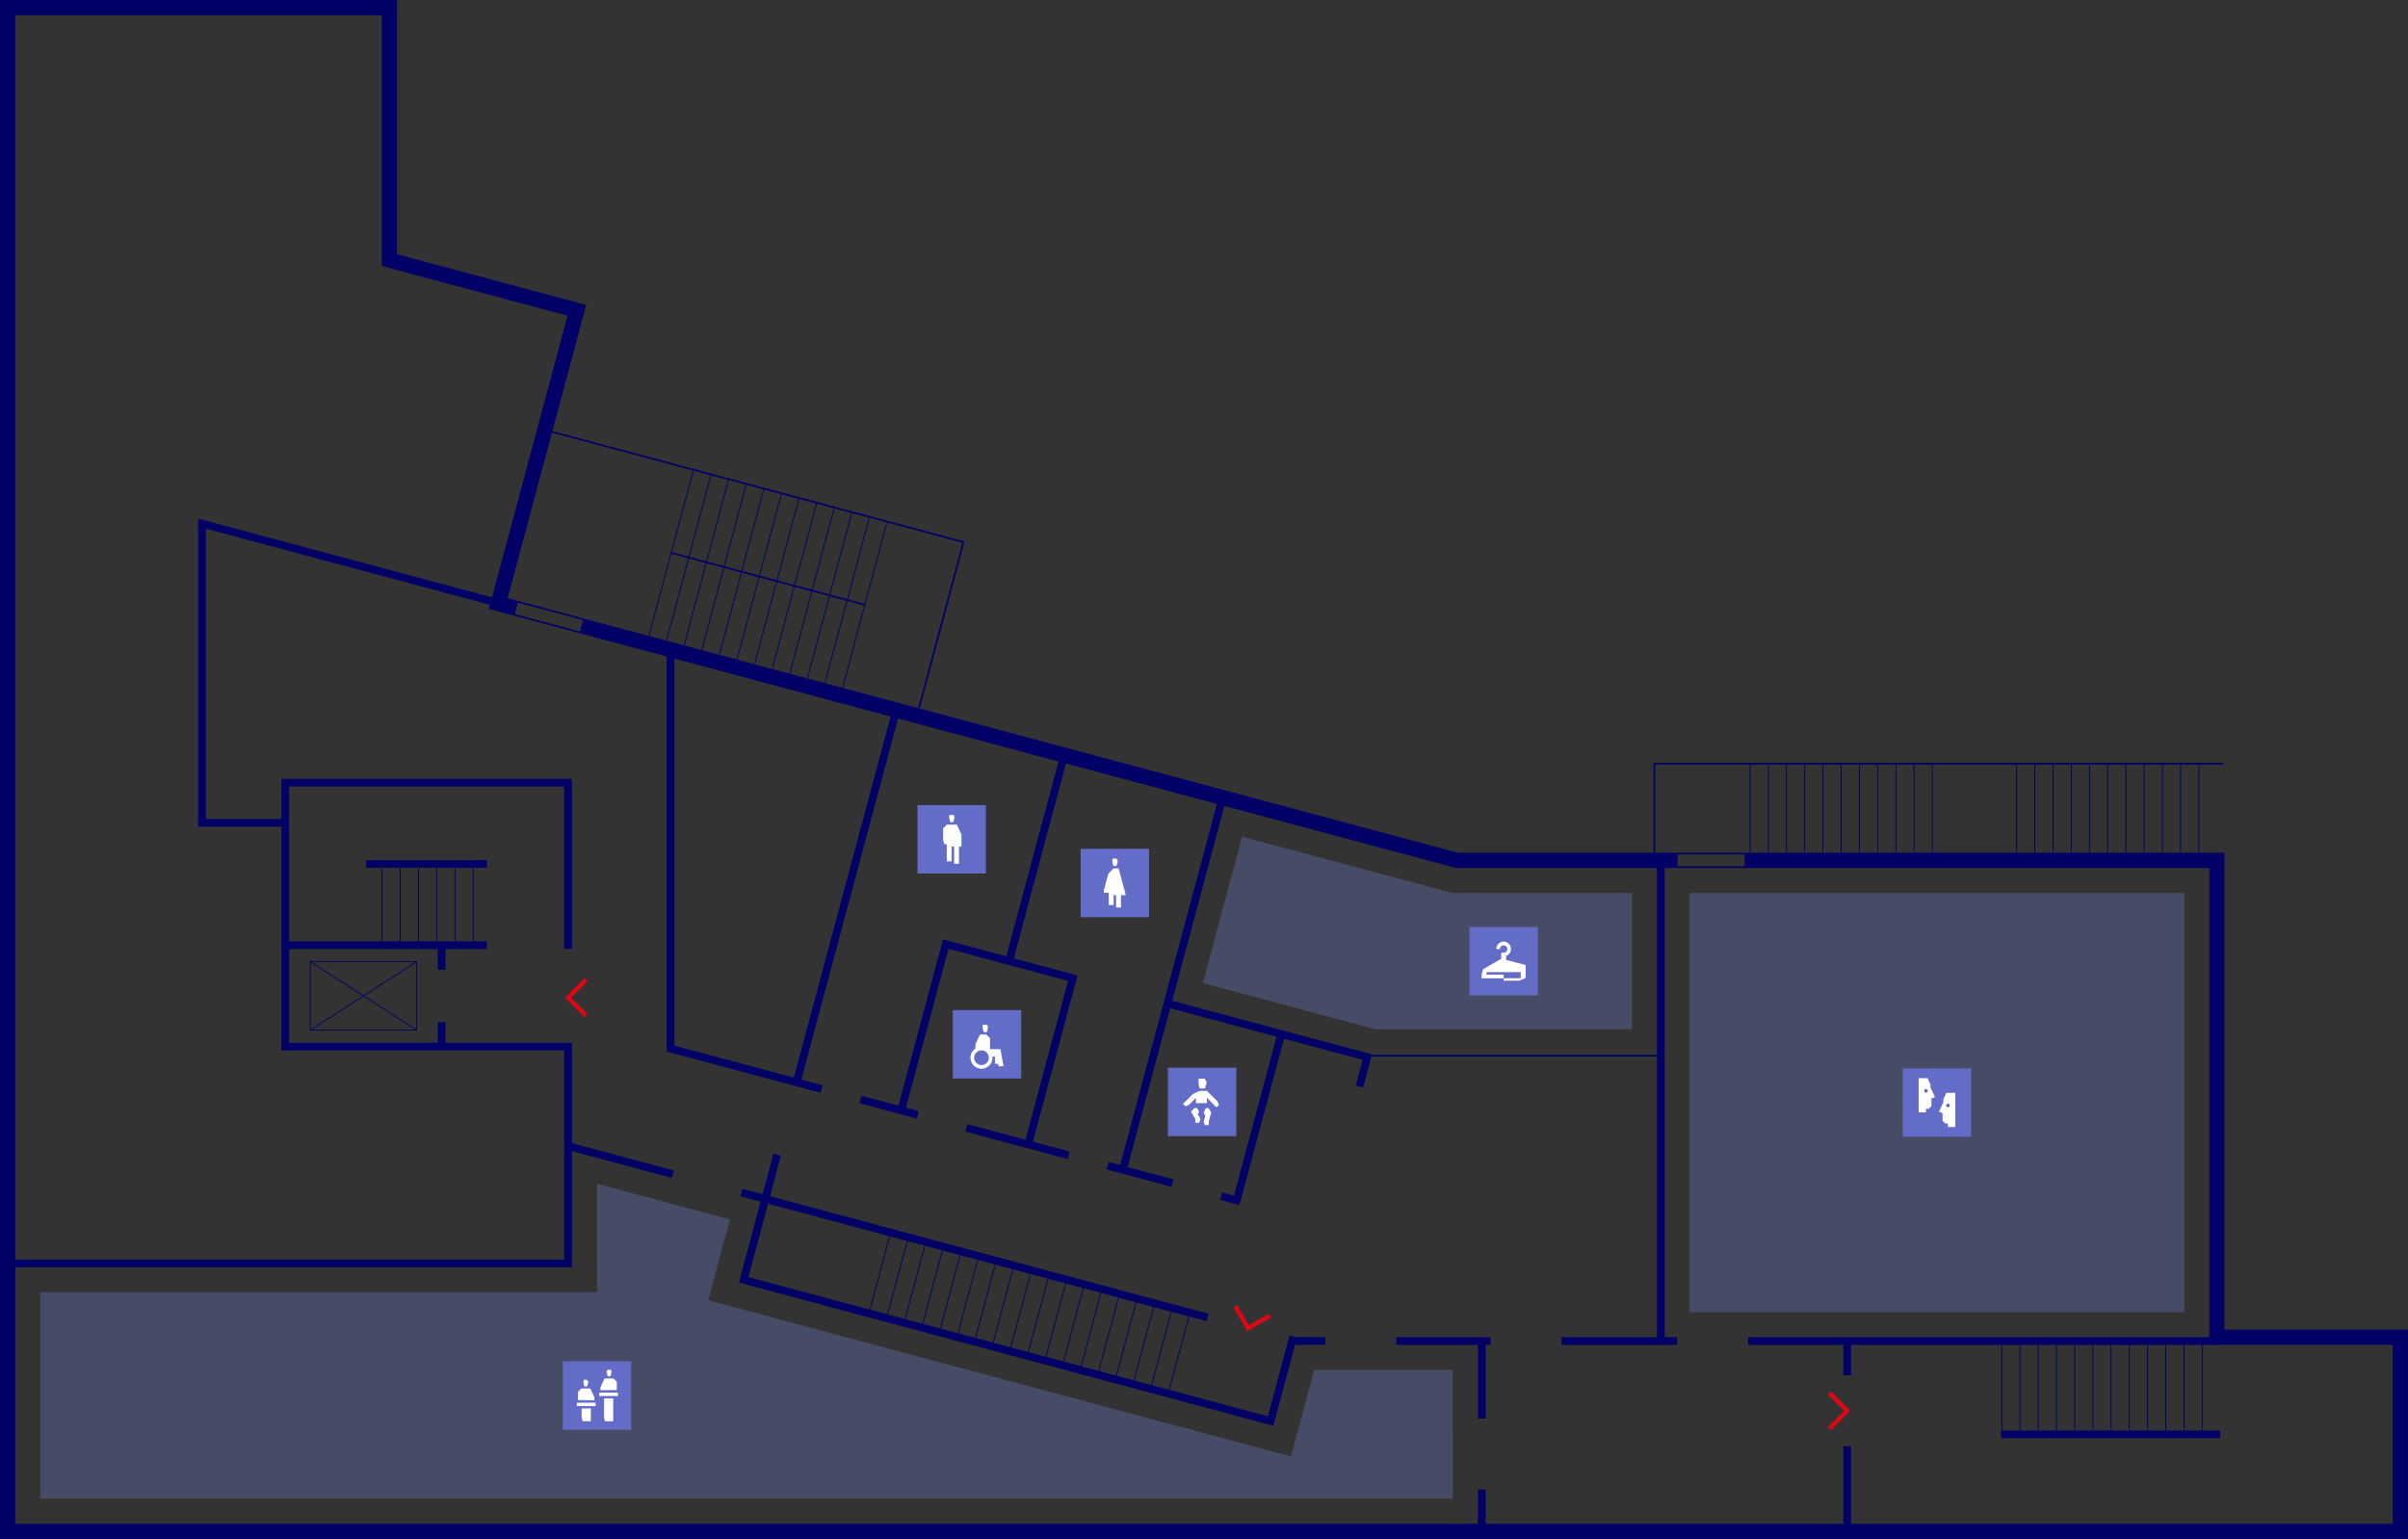 <svg id="Plan-01" xmlns="http://www.w3.org/2000/svg" viewBox="0 0 2816 1800"><rect x="0" y="0" width="2816" height="1800" fill="#333333" stroke="none"/><defs><style>.cls-1{fill:#7588dc;opacity:0.3;}.cls-2,.cls-3,.cls-4,.cls-5{fill:none;stroke-miterlimit:10;}.cls-2{stroke:#e20613;stroke-width:5px;}.cls-3,.cls-4,.cls-5{stroke:#006;}.cls-3{stroke-width:9px;}.cls-5{stroke-width:2px;}.cls-6{fill:#006;}.cls-7{fill:#636cc7;}.cls-8{fill:#fff;}</style></defs><rect class="cls-1" x="1976.01" y="1044.49" width="578.31" height="490.2"/><polygon class="cls-1" points="1908.41 1044.49 1908.41 1203.85 1608.39 1203.85 1406.63 1149.77 1452.57 978.53 1698.71 1044.49 1908.41 1044.49"/><polygon class="cls-1" points="1699.03 1602.29 1699.07 1752.87 47.13 1752.87 47.13 1511.41 698.13 1511.41 698.13 1384.56 853.58 1426.21 828.2 1520.79 1509.8 1703.45 1536.94 1602.29 1699.03 1602.29"/><polyline class="cls-2" points="685.26 1145.94 664.31 1166.88 685.26 1187.83"/><polyline class="cls-2" points="2139.3 1670.94 2160.24 1650 2139.3 1629.06"/><polyline class="cls-2" points="1444.71 1527.94 1459.51 1553.59 1485.16 1538.78"/><line class="cls-3" x1="2044.29" y1="1568.47" x2="2592.27" y2="1568.47"/><line class="cls-3" x1="1826.1" y1="1568.47" x2="1961.18" y2="1568.47"/><line class="cls-3" x1="1632.95" y1="1568.47" x2="1742.99" y2="1568.47"/><line class="cls-3" x1="867.06" y1="1394.82" x2="1412.09" y2="1540.88"/><line class="cls-3" x1="664.31" y1="1340.48" x2="786.78" y2="1373.3"/><line class="cls-3" x1="516.49" y1="1134.2" x2="516.49" y2="1105.41"/><line class="cls-3" x1="516.49" y1="1224.14" x2="516.49" y2="1195.35"/><line class="cls-3" x1="569.33" y1="1105.41" x2="333.64" y2="1105.41"/><polyline class="cls-3" points="8.01 1477.64 664.31 1477.64 664.31 1224.14 333.64 1224.14 333.64 1195.35 333.64 1134.2 333.64 915.43 664.31 915.43 664.31 1109.63"/><line class="cls-3" x1="1942.24" y1="1006.27" x2="1942.24" y2="1568.47"/><line class="cls-4" x1="2340.92" y1="1568.47" x2="2340.92" y2="1677.58"/><line class="cls-4" x1="2362.23" y1="1568.47" x2="2362.23" y2="1677.58"/><line class="cls-4" x1="2383.54" y1="1568.47" x2="2383.54" y2="1677.58"/><line class="cls-4" x1="2404.86" y1="1568.47" x2="2404.86" y2="1677.58"/><line class="cls-4" x1="2426.17" y1="1568.47" x2="2426.17" y2="1677.58"/><line class="cls-4" x1="2447.48" y1="1568.47" x2="2447.48" y2="1677.58"/><line class="cls-4" x1="2468.8" y1="1568.47" x2="2468.8" y2="1677.58"/><line class="cls-4" x1="2490.11" y1="1568.47" x2="2490.11" y2="1677.58"/><line class="cls-4" x1="2511.42" y1="1568.47" x2="2511.42" y2="1677.58"/><line class="cls-4" x1="2532.73" y1="1568.47" x2="2532.73" y2="1677.58"/><line class="cls-4" x1="2554.05" y1="1568.47" x2="2554.05" y2="1677.58"/><line class="cls-4" x1="2575.36" y1="1568.47" x2="2575.36" y2="1677.58"/><line class="cls-4" x1="1263.22" y1="1602.36" x2="1288.57" y2="1507.78"/><line class="cls-4" x1="1283.8" y1="1607.88" x2="1309.15" y2="1513.29"/><line class="cls-4" x1="1304.39" y1="1613.39" x2="1329.74" y2="1518.81"/><line class="cls-4" x1="1324.98" y1="1618.91" x2="1350.33" y2="1524.33"/><line class="cls-4" x1="1345.56" y1="1624.43" x2="1370.91" y2="1529.84"/><line class="cls-4" x1="1366.15" y1="1629.94" x2="1391.5" y2="1535.36"/><line class="cls-4" x1="1016.18" y1="1536.15" x2="1041.53" y2="1441.57"/><line class="cls-4" x1="1036.76" y1="1541.67" x2="1062.11" y2="1447.09"/><line class="cls-4" x1="1057.35" y1="1547.19" x2="1082.7" y2="1452.61"/><line class="cls-4" x1="1077.94" y1="1552.71" x2="1103.29" y2="1458.12"/><line class="cls-4" x1="1098.52" y1="1558.22" x2="1123.87" y2="1463.64"/><line class="cls-4" x1="1119.11" y1="1563.74" x2="1144.46" y2="1469.16"/><line class="cls-4" x1="1139.7" y1="1569.26" x2="1165.05" y2="1474.67"/><line class="cls-4" x1="1160.28" y1="1574.77" x2="1185.63" y2="1480.19"/><line class="cls-4" x1="1180.87" y1="1580.29" x2="1206.22" y2="1485.71"/><line class="cls-4" x1="1201.46" y1="1585.81" x2="1226.81" y2="1491.22"/><line class="cls-4" x1="1222.04" y1="1591.33" x2="1247.39" y2="1496.74"/><line class="cls-4" x1="1242.63" y1="1596.84" x2="1267.98" y2="1502.26"/><line class="cls-4" x1="446.71" y1="1010.42" x2="446.71" y2="1105.41"/><line class="cls-4" x1="468.02" y1="1010.42" x2="468.02" y2="1105.41"/><line class="cls-4" x1="489.33" y1="1010.42" x2="489.33" y2="1105.41"/><line class="cls-4" x1="510.65" y1="1010.42" x2="510.65" y2="1105.41"/><line class="cls-4" x1="531.96" y1="1010.42" x2="531.96" y2="1105.41"/><line class="cls-4" x1="553.27" y1="1010.42" x2="553.27" y2="1105.41"/><line class="cls-3" x1="569.33" y1="1010.42" x2="427.96" y2="1010.42"/><line class="cls-3" x1="2596.27" y1="1677.58" x2="2340.29" y2="1677.58"/><path class="cls-3" d="M1173.53,1365.92c44.22-165,100.93-376.67,116.73-435.62" transform="translate(-242 -100)"/><path class="cls-3" d="M1150.86,1450.52c-20.53,76.6-37.1,138.43-39.23,146.36L1727.93,1762l25.35-94.58,3.76,1h34.8" transform="translate(-242 -100)"/><path class="cls-3" d="M1555.15,1468.19c37.73-140.79,89.44-333.79,116.73-435.63" transform="translate(-242 -100)"/><path class="cls-3" d="M1422,1224.06c24.27-90.58,50-186.75,64.62-241.14" transform="translate(-242 -100)"/><path class="cls-3" d="M1444.45,1438.52c19.78-73.82,38.93-145.26,52.12-194.48L1348,1204.23h0l-52.11,194.48" transform="translate(-242 -100)"/><path class="cls-3" d="M1670,1499l18.26,4.89h0l52.12-194.48" transform="translate(-242 -100)"/><line class="cls-3" x1="1295.29" y1="1363.41" x2="1371.09" y2="1383.72"/><line class="cls-3" x1="1130.11" y1="1319.14" x2="1249.89" y2="1351.24"/><line class="cls-3" x1="1006.27" y1="1285.95" x2="1073.16" y2="1303.87"/><polyline class="cls-3" points="784.14 759.53 784.14 1226.42 960.88 1273.78"/><line class="cls-3" x1="2160.24" y1="1691.55" x2="2160.24" y2="1791.21"/><line class="cls-3" x1="2160.24" y1="1568.47" x2="2160.24" y2="1608.44"/><line class="cls-3" x1="1732.85" y1="1659.11" x2="1732.85" y2="1568.47"/><line class="cls-3" x1="1732.85" y1="1791.21" x2="1732.85" y2="1742.22"/><line class="cls-5" x1="1592.82" y1="1234.69" x2="1942.12" y2="1234.69"/><polyline class="cls-3" points="581.17 704.89 236.24 612.46 236.24 962.35 333.64 962.35"/><line class="cls-4" x1="2046.56" y1="893.26" x2="2046.56" y2="997.36"/><line class="cls-4" x1="2067.88" y1="893.26" x2="2067.88" y2="997.36"/><line class="cls-4" x1="2089.19" y1="893.26" x2="2089.19" y2="997.36"/><line class="cls-4" x1="2110.5" y1="893.26" x2="2110.5" y2="997.36"/><line class="cls-4" x1="2131.82" y1="893.26" x2="2131.82" y2="997.36"/><line class="cls-4" x1="2153.13" y1="893.26" x2="2153.13" y2="997.36"/><line class="cls-4" x1="2174.44" y1="893.26" x2="2174.44" y2="997.36"/><line class="cls-4" x1="2195.76" y1="893.26" x2="2195.76" y2="997.36"/><line class="cls-4" x1="2217.07" y1="893.26" x2="2217.07" y2="997.36"/><line class="cls-4" x1="2238.38" y1="893.26" x2="2238.38" y2="997.36"/><line class="cls-4" x1="2259.69" y1="893.26" x2="2259.69" y2="997.36"/><line class="cls-4" x1="2358.28" y1="893.26" x2="2358.28" y2="997.36"/><line class="cls-4" x1="2379.59" y1="893.26" x2="2379.59" y2="997.36"/><line class="cls-4" x1="2400.91" y1="893.26" x2="2400.91" y2="997.36"/><line class="cls-4" x1="2422.22" y1="893.26" x2="2422.22" y2="997.36"/><line class="cls-4" x1="2443.53" y1="893.26" x2="2443.53" y2="997.36"/><line class="cls-4" x1="2464.85" y1="893.26" x2="2464.85" y2="997.36"/><line class="cls-4" x1="2486.16" y1="893.26" x2="2486.16" y2="997.36"/><line class="cls-4" x1="2507.47" y1="893.26" x2="2507.47" y2="997.36"/><line class="cls-4" x1="2528.78" y1="893.26" x2="2528.78" y2="997.36"/><line class="cls-4" x1="2550.1" y1="893.26" x2="2550.1" y2="997.36"/><line class="cls-4" x1="2571.41" y1="893.26" x2="2571.41" y2="997.36"/><path class="cls-6" d="M847.52,804.85l76.42,20.47-3.58,13.34-76.42-20.47,3.58-13.34m-1.42-2.45-4.61,17.2,80.29,21.51,4.61-17.2L846.1,802.4Z" transform="translate(-242 -100)"/><polyline class="cls-5" points="2599.85 893.26 1934.67 893.26 1934.67 997.36"/><polyline class="cls-5" points="1074.64 828.48 1126.75 634 645.73 505.11"/><line class="cls-4" x1="810.98" y1="549.39" x2="758.87" y2="743.87"/><line class="cls-4" x1="831.57" y1="554.91" x2="779.46" y2="749.39"/><line class="cls-4" x1="852.16" y1="560.42" x2="800.05" y2="754.9"/><line class="cls-4" x1="872.75" y1="565.94" x2="820.63" y2="760.42"/><line class="cls-4" x1="893.33" y1="571.46" x2="841.22" y2="765.93"/><line class="cls-4" x1="913.92" y1="576.97" x2="861.81" y2="771.45"/><line class="cls-4" x1="934.51" y1="582.49" x2="882.4" y2="776.97"/><line class="cls-4" x1="955.09" y1="588" x2="902.98" y2="782.48"/><line class="cls-4" x1="975.68" y1="593.52" x2="923.57" y2="788"/><line class="cls-4" x1="996.27" y1="599.04" x2="944.16" y2="793.52"/><line class="cls-4" x1="1016.85" y1="604.55" x2="964.74" y2="799.03"/><line class="cls-4" x1="1037.44" y1="610.07" x2="985.33" y2="804.55"/><line class="cls-5" x1="1011.39" y1="707.31" x2="784.93" y2="646.63"/><polyline class="cls-3" points="1589.78 1270.83 1599.02 1236.35 1365.26 1173.71"/><path class="cls-6" d="M2282.15,1099.36v13.81H2203.8v-13.81h78.35m2-2H2201.8v17.81h82.35v-17.81Z" transform="translate(-242 -100)"/><path class="cls-6" d="M921.78,841.11l1020.53,273.45,2.26.61H2201.8v-17.81H1946.92L926.39,823.91ZM688.43,117.81V411.05l13.21,3.54,204.05,54.66L818.41,795l-4.61,17.2L831,816.79l10.48,2.81,4.61-17.2-10.48-2.81L927.5,456.66,706.25,397.39V100H242V1900H3058V1655.1H2843.45V1097.36h-559.3v17.81h541.49v557.75h214.55v209.28H259.81V117.81H688.43" transform="translate(-242 -100)"/><rect class="cls-4" x="362.84" y="1124.77" width="124.44" height="80"/><line class="cls-4" x1="362.84" y1="1124.77" x2="487.29" y2="1204.77"/><line class="cls-4" x1="362.84" y1="1204.77" x2="487.29" y2="1124.77"/><rect class="cls-7" x="1114.23" y="1181.38" width="80" height="80"/><path class="cls-8" d="M1396,1307.09l1.6-5.85-1.57-2.72h-4.8v4.29l1.18,4.28Zm16,20H1399.8v-12.86l-4.28-4.28H1388l-5.33,11.43v5a12.86,12.86,0,1,0,20,10.69,13.55,13.55,0,0,0-.08-1.43h2.94v8.57h3.78l.5,2.86h5.72Zm-22.22,18.57a8.57,8.57,0,1,1,8.58-8.57A8.58,8.58,0,0,1,1389.8,1345.66Z" transform="translate(-242 -100)"/><rect class="cls-7" x="1718.4" y="1084.17" width="80" height="80"/><path class="cls-8" d="M2003.46,1222.74l-.17,0V1218a8.57,8.57,0,1,0-11.45-8.07h4.29a4.29,4.29,0,1,1,4.29,4.29h-2.88v7.14l-21.32,12.31-1.53,5.73v4.82h25.71v-4.29h-20V1237h40v7.14h-20V1247H2019l7.15-3.34v-15Z" transform="translate(-242 -100)"/><rect class="cls-7" x="1263.75" y="992.77" width="80" height="80"/><path class="cls-8" d="M1547.67,1112.76l1.59-5.85-1.56-2.72h-4.8v4.29l1.17,4.28Zm2.51,2.86h-5.86l-6.22,6.23-5.21,19.44v2.9h5.72v14.31h5.71v-11.45h2.86v14.29h5.71v-14.29h5.72Z" transform="translate(-242 -100)"/><rect class="cls-7" x="1072.94" y="941.63" width="80" height="80"/><path class="cls-8" d="M1356.85,1061.63l1.6-5.85-1.57-2.72h-4.8v4.29l1.18,4.28Zm4.19,2.86h-11.81l-4.29,4.29v13.86l1.26,4.71h3v20h5.71v-17.14h2.86v20h5.71v-20h2.86v-14.29Z" transform="translate(-242 -100)"/><rect class="cls-7" x="1365.78" y="1248.79" width="80" height="80"/><path class="cls-8" d="M1665.9,1388.32l-12.4-12.38h-8.85l-7.58,3.53-11.67,11.68,2.75,2.75,4-1.47,8.44-8.44v6.23h12.86V1384l11.12,11.13,2.75-2.76Zm-14.69-15.24,2-7.36-2.35-4.07h-7.2v6.43l1.37,5Zm.91,22.85-2.54,5.45,2,3.39-1.71,6.29v2.23l1.23,2.64h4.48v-4.28l2.86-10.38-3.09-5.34Zm-7.83,4.87-2.27-4.87h-3.18l-4.08,4.11,5.08,8.75v4.29h4.49l1.23-2.65v-2.22l-3-5.35Z" transform="translate(-242 -100)"/><rect class="cls-7" x="2225.16" y="1249.59" width="80" height="80"/><path class="cls-8" d="M2499.57,1368.4l-3.44-7.38h-10.39v40h8.57v-4.14h3.16l3.17-3.16v-9l4.21-1.54-5.28-11.32Zm-5.26,9.5a2.11,2.11,0,1,1,2.11-2.11A2.11,2.11,0,0,1,2494.31,1377.9Z" transform="translate(-242 -100)"/><path class="cls-8" d="M2514.75,1385.55l3.45-7.39h10.39v40H2520V1414h-3.16l-3.17-3.16v-9l-4.22-1.54,5.28-11.32ZM2520,1395a2.11,2.11,0,1,0-2.11-2.11A2.11,2.11,0,0,0,2520,1395Z" transform="translate(-242 -100)"/><rect class="cls-7" x="658.13" y="1592.14" width="80" height="80"/><path class="cls-8" d="M928.63,1721.48l1.43-5.23-1.41-2.43h-4.29v3.83l1,3.83Zm8.5,16.21v-3.44L932.37,1724H921.81l-3.83,3.83v9.72" transform="translate(-242 -100)"/><path class="cls-8" d="M938.49,1740.56H916.63v4h21.86Zm-16.32,6.73v10.63l1.19,4.33h9.58v-15Z" transform="translate(-242 -100)"/><path class="cls-8" d="M952.66,1709.69l-1.43-5.23,1.4-2.43h4.29v3.83l-1,3.83Zm-8.5,16.21v-3.44l4.76-10.21h10.56l3.83,3.83v9.72" transform="translate(-242 -100)"/><path class="cls-8" d="M964.66,1728.78H942.8v4h21.86Zm-16.31,6.73v22.41l1.19,4.33h9.57v-26.74Z" transform="translate(-242 -100)"/></svg>